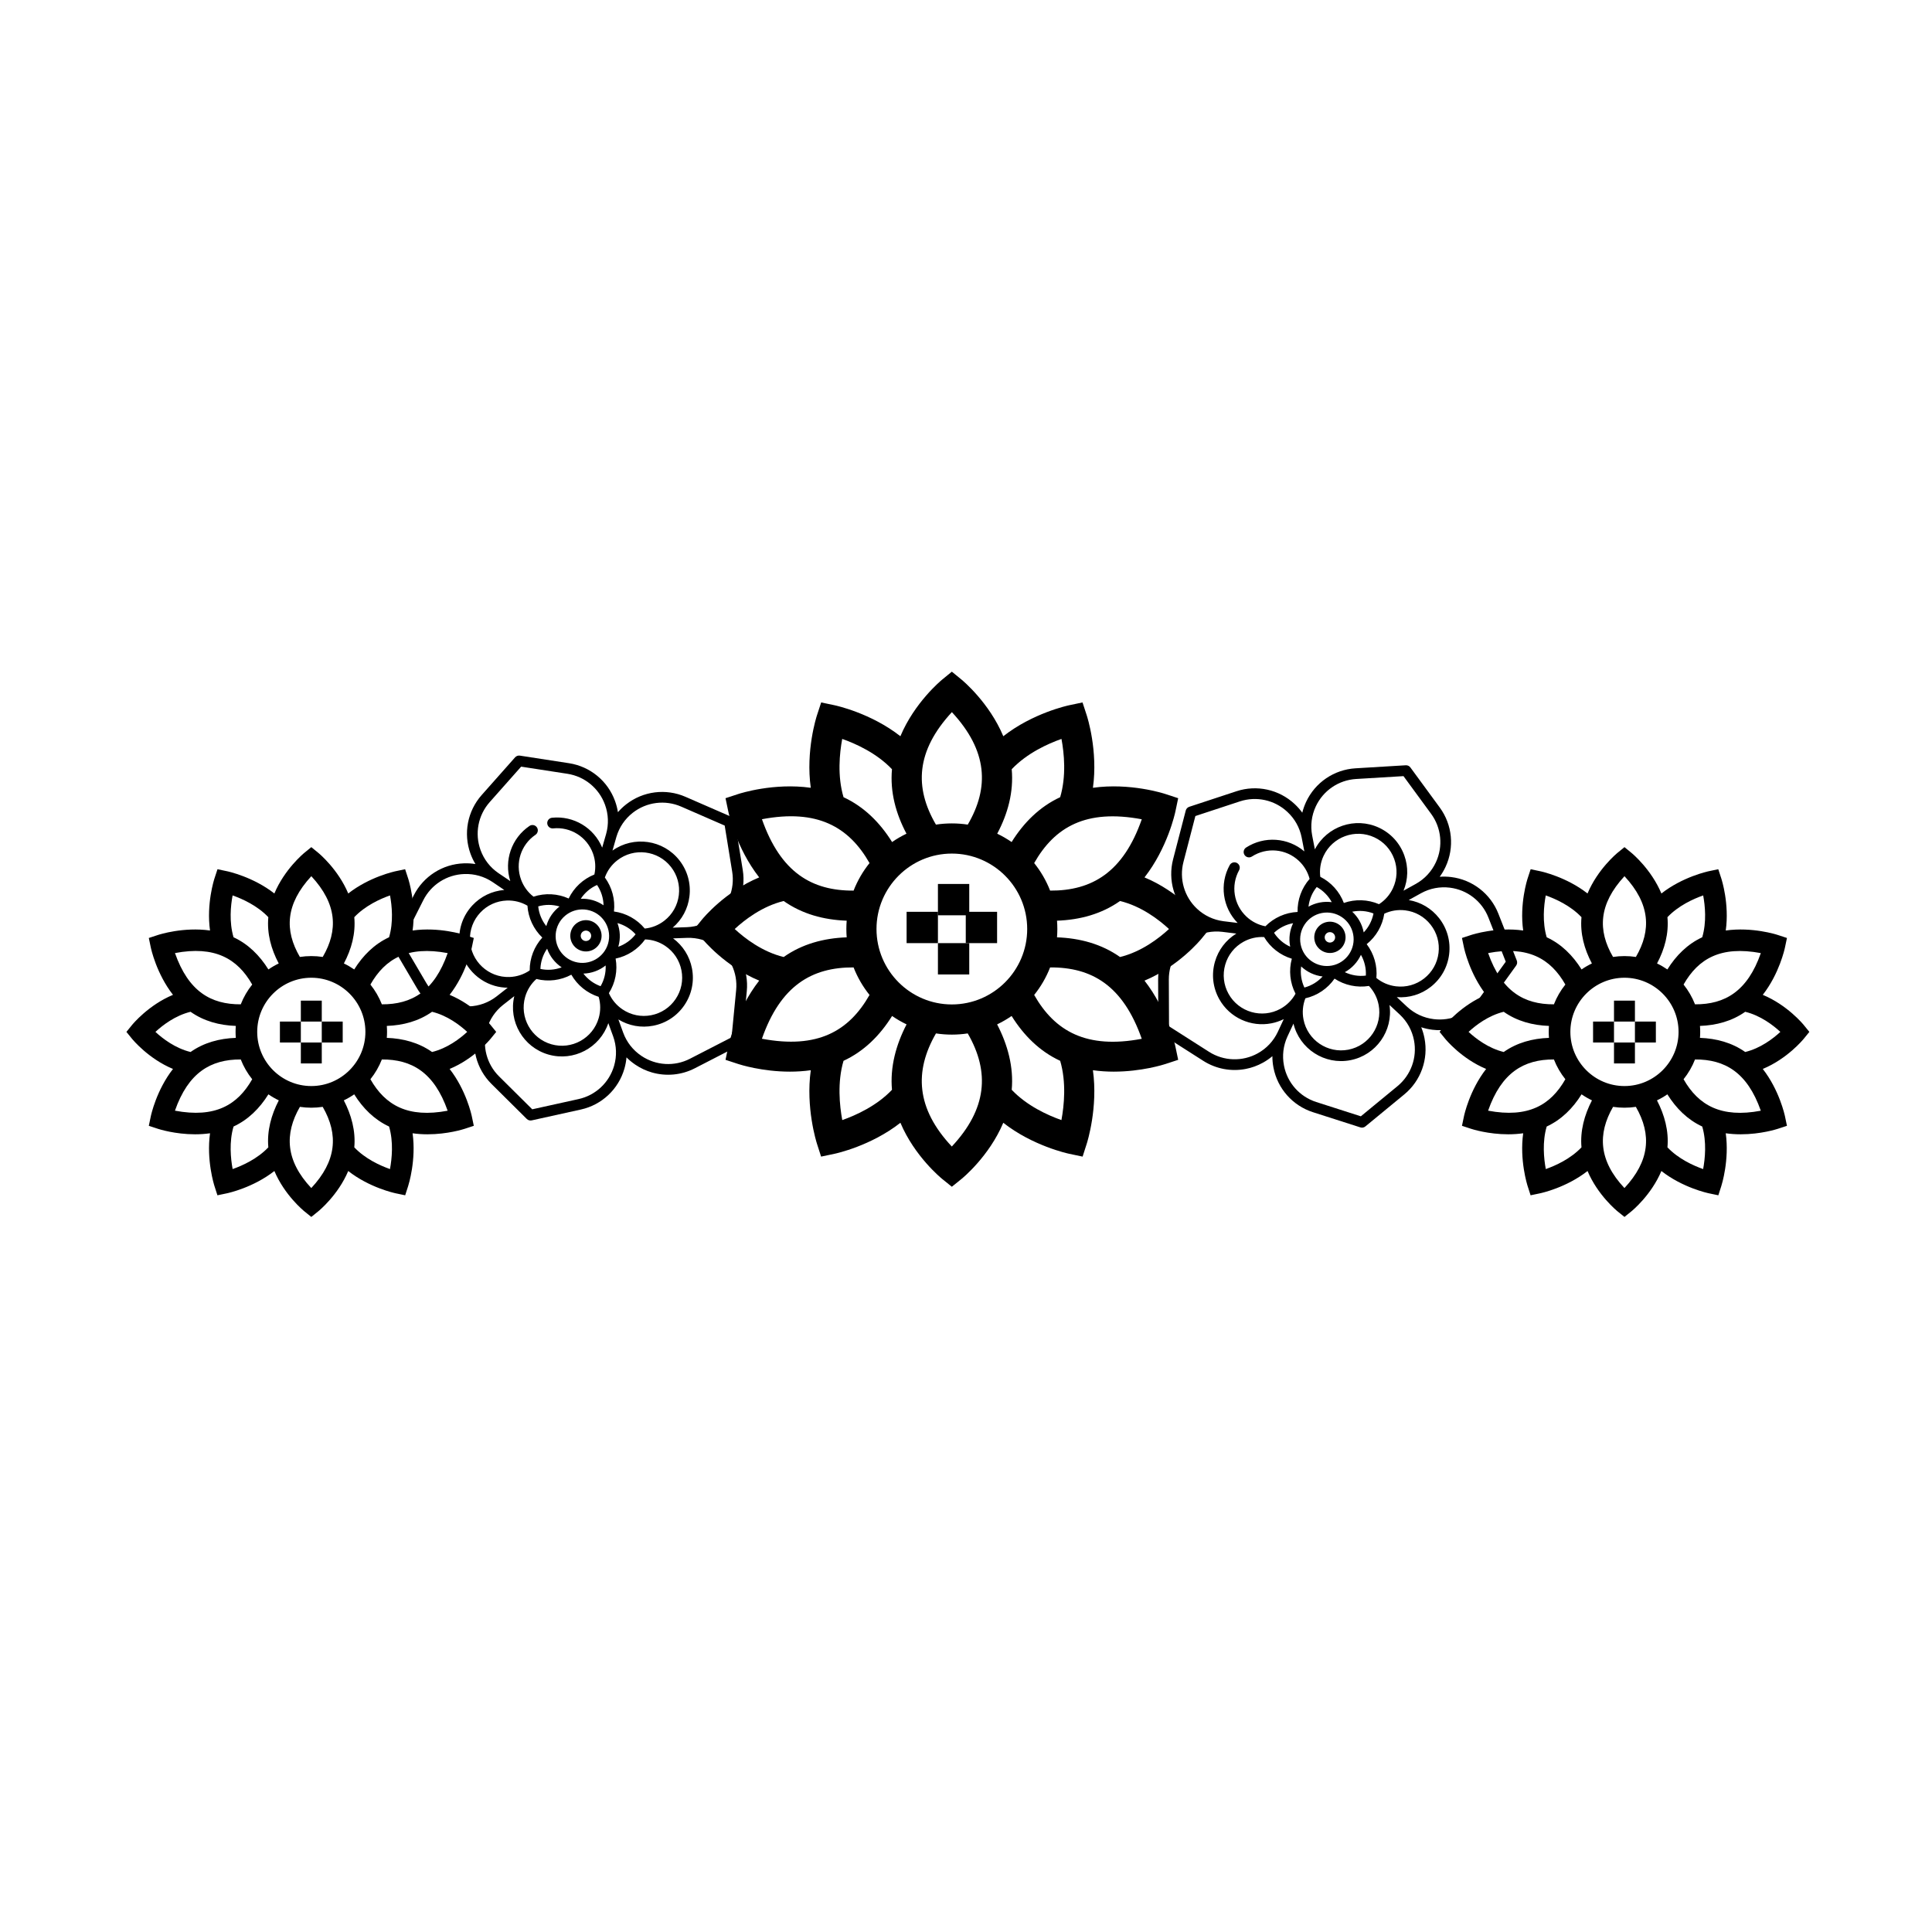 <?xml version="1.0" encoding="UTF-8"?>
<svg width="1024px" height="1024px" viewBox="0 0 1024 1024" version="1.1" xmlns="http://www.w3.org/2000/svg" xmlns:xlink="http://www.w3.org/1999/xlink">
    <title>Group 2</title>
    <g id="Page-1" stroke="none" stroke-width="1" fill="none" fill-rule="evenodd">
        <g id="Group-2">
            <rect id="Rectangle" fill="#FFFFFF" x="0" y="0" width="1024" height="1024"></rect>
            <g id="Group" transform="translate(67, 356)" fill="#000000" fill-rule="nonzero">
                <g id="sunflower-copy" transform="translate(696, 93)">
                    <path d="M171.31,78.285 C180.056,67.093 182.914,53.929 183.071,53.179 L184.125,48.147 L179.246,46.546 C178.519,46.306 165.726,42.211 151.685,44.185 C153.657,30.102 149.541,17.254 149.324,16.592 L147.724,11.708 L142.698,12.763 C142.016,12.907 128.792,15.772 117.58,24.566 C112.204,11.761 102.205,3.441 101.629,2.971 L98,0 L94.369,2.971 C93.795,3.441 83.794,11.761 78.418,24.566 C67.208,15.773 53.983,12.907 53.301,12.763 L48.275,11.708 L46.675,16.592 C46.458,17.254 42.343,30.102 44.315,44.185 C30.274,42.211 17.481,46.306 16.753,46.546 L11.873,48.147 L12.927,53.179 C13.084,53.93 15.942,67.093 24.69,78.285 C11.713,83.674 3.374,93.777 2.947,94.301 L0,97.925 L2.947,101.549 C3.374,102.073 11.715,112.176 24.69,117.565 C15.944,128.758 13.084,141.92 12.927,142.672 L11.875,147.703 L16.754,149.305 C17.34,149.498 25.785,152.203 36.403,152.203 C38.942,152.203 41.608,152.041 44.321,151.661 C42.338,165.832 46.447,178.932 46.664,179.606 L48.243,184.53 L53.301,183.469 C53.983,183.327 67.215,180.457 78.429,171.658 C83.814,184.414 93.823,192.629 94.399,193.094 L98,196 L101.599,193.094 C102.175,192.629 112.185,184.414 117.571,171.658 C128.785,180.457 142.017,183.327 142.699,183.469 L147.755,184.53 L149.336,179.606 C149.551,178.932 153.662,165.832 151.679,151.661 C154.392,152.041 157.058,152.203 159.597,152.203 C170.214,152.203 178.66,149.496 179.246,149.305 L184.125,147.703 L183.073,142.672 C182.916,141.92 180.056,128.758 171.31,117.565 C184.285,112.176 192.626,102.073 193.053,101.549 L196,97.925 L193.053,94.3 C192.626,93.776 184.285,83.673 171.31,78.285 Z M170.274,56.167 C163.232,76.315 151.331,83.405 135.393,83.312 C133.902,79.502 131.846,75.976 129.328,72.832 C137.125,59.116 149.022,52.18 170.274,56.167 Z M126.672,97.925 C126.672,113.751 113.81,126.627 98,126.627 C82.19,126.627 69.328,113.751 69.328,97.925 C69.328,82.098 82.19,69.221 98,69.221 C113.81,69.221 126.672,82.098 126.672,97.925 L126.672,97.925 Z M139.718,25.59 C140.731,31.015 141.609,39.685 139.221,47.767 C131.399,51.394 125.367,57.426 120.74,64.829 C119.007,63.633 117.178,62.569 115.265,61.653 C119.312,54.018 121.561,45.761 120.78,37.121 C126.582,31.006 134.52,27.424 139.718,25.59 L139.718,25.59 Z M98.012,15.395 C111.668,30.108 112.308,44.08 104.056,58.198 C102.081,57.897 100.059,57.741 98,57.741 C95.942,57.741 93.919,57.897 91.944,58.198 C83.68,44.061 84.356,30.18 98.012,15.395 Z M56.282,25.59 C61.483,27.424 69.419,31.006 75.218,37.121 C74.439,45.76 76.687,54.018 80.735,61.653 C78.82,62.569 76.992,63.633 75.26,64.829 C70.632,57.424 64.601,51.394 56.779,47.767 C54.391,39.684 55.269,31.012 56.282,25.59 Z M66.672,72.832 C64.154,75.976 62.098,79.502 60.607,83.312 C44.782,83.403 32.883,76.474 25.737,56.147 C46.711,52.173 58.796,58.978 66.672,72.832 Z M34.002,87.268 C41.045,92.232 49.271,94.446 57.983,94.758 C57.9,95.802 57.859,96.859 57.859,97.925 C57.859,98.991 57.9,100.046 57.983,101.091 C49.271,101.404 41.045,103.617 34.002,108.58 C25.87,106.6 19.202,101.465 15.374,97.925 C19.205,94.382 25.871,89.249 34.002,87.268 L34.002,87.268 Z M25.726,139.682 C32.768,119.535 44.668,112.445 60.607,112.537 C62.098,116.348 64.154,119.873 66.672,123.017 C58.874,136.736 46.977,143.669 25.726,139.682 Z M56.302,170.634 C55.276,165.106 54.374,156.238 56.78,148.08 C64.601,144.454 70.633,138.423 75.26,131.019 C77.004,132.223 78.844,133.293 80.77,134.212 C76.761,141.935 74.436,150.444 75.22,159.111 C69.425,165.218 61.5,168.801 56.302,170.634 L56.302,170.634 Z M97.987,180.692 C84.403,166.223 83.639,152.066 91.957,137.654 C93.928,137.953 95.947,138.109 98,138.109 C100.055,138.109 102.072,137.953 104.043,137.654 C112.592,152.465 111.279,166.465 97.987,180.692 L97.987,180.692 Z M139.698,170.634 C134.497,168.799 126.573,165.217 120.782,159.111 C121.565,150.442 119.239,141.935 115.23,134.214 C117.156,133.293 118.998,132.223 120.74,131.019 C125.367,138.423 131.399,144.454 139.221,148.082 C141.626,156.241 140.722,165.109 139.698,170.634 Z M129.328,123.017 C131.846,119.875 133.902,116.348 135.393,112.538 C151.218,112.445 163.117,119.375 170.263,139.702 C149.289,143.676 137.204,136.871 129.328,123.017 Z M161.998,108.58 C154.954,103.617 146.729,101.404 138.017,101.091 C138.098,100.046 138.141,98.989 138.141,97.924 C138.141,96.858 138.098,95.802 138.017,94.758 C146.729,94.446 154.955,92.232 161.998,87.268 C170.13,89.25 176.797,94.383 180.626,97.924 C176.795,101.468 170.129,106.6 161.998,108.58 L161.998,108.58 Z" id="Shape"></path>
                    <polygon id="Path" points="92.453 81.358 103.547 81.358 103.547 92.453 92.453 92.453"></polygon>
                    <polygon id="Path" points="92.453 103.547 103.547 103.547 103.547 114.642 92.453 114.642"></polygon>
                    <polygon id="Path" points="81.358 92.453 92.453 92.453 92.453 103.547 81.358 103.547"></polygon>
                    <polygon id="Path" points="103.547 92.453 114.642 92.453 114.642 103.547 103.547 103.547"></polygon>
                </g>
                <g id="sunflower-copy-2" transform="translate(0, 93)">
                    <path d="M171.31,78.285 C180.056,67.093 182.914,53.929 183.071,53.179 L184.125,48.147 L179.246,46.546 C178.519,46.306 165.726,42.211 151.685,44.185 C153.657,30.102 149.541,17.254 149.324,16.592 L147.724,11.708 L142.698,12.763 C142.016,12.907 128.792,15.772 117.58,24.566 C112.204,11.761 102.205,3.441 101.629,2.971 L98,0 L94.369,2.971 C93.795,3.441 83.794,11.761 78.418,24.566 C67.208,15.773 53.983,12.907 53.301,12.763 L48.275,11.708 L46.675,16.592 C46.458,17.254 42.343,30.102 44.315,44.185 C30.274,42.211 17.481,46.306 16.753,46.546 L11.873,48.147 L12.927,53.179 C13.084,53.93 15.942,67.093 24.69,78.285 C11.713,83.674 3.374,93.777 2.947,94.301 L0,97.925 L2.947,101.549 C3.374,102.073 11.715,112.176 24.69,117.565 C15.944,128.758 13.084,141.92 12.927,142.672 L11.875,147.703 L16.754,149.305 C17.34,149.498 25.785,152.203 36.403,152.203 C38.942,152.203 41.608,152.041 44.321,151.661 C42.338,165.832 46.447,178.932 46.664,179.606 L48.243,184.53 L53.301,183.469 C53.983,183.327 67.215,180.457 78.429,171.658 C83.814,184.414 93.823,192.629 94.399,193.094 L98,196 L101.599,193.094 C102.175,192.629 112.185,184.414 117.571,171.658 C128.785,180.457 142.017,183.327 142.699,183.469 L147.755,184.53 L149.336,179.606 C149.551,178.932 153.662,165.832 151.679,151.661 C154.392,152.041 157.058,152.203 159.597,152.203 C170.214,152.203 178.66,149.496 179.246,149.305 L184.125,147.703 L183.073,142.672 C182.916,141.92 180.056,128.758 171.31,117.565 C184.285,112.176 192.626,102.073 193.053,101.549 L196,97.925 L193.053,94.3 C192.626,93.776 184.285,83.673 171.31,78.285 Z M170.274,56.167 C163.232,76.315 151.331,83.405 135.393,83.312 C133.902,79.502 131.846,75.976 129.328,72.832 C137.125,59.116 149.022,52.18 170.274,56.167 Z M126.672,97.925 C126.672,113.751 113.81,126.627 98,126.627 C82.19,126.627 69.328,113.751 69.328,97.925 C69.328,82.098 82.19,69.221 98,69.221 C113.81,69.221 126.672,82.098 126.672,97.925 L126.672,97.925 Z M139.718,25.59 C140.731,31.015 141.609,39.685 139.221,47.767 C131.399,51.394 125.367,57.426 120.74,64.829 C119.007,63.633 117.178,62.569 115.265,61.653 C119.312,54.018 121.561,45.761 120.78,37.121 C126.582,31.006 134.52,27.424 139.718,25.59 L139.718,25.59 Z M98.012,15.395 C111.668,30.108 112.308,44.08 104.056,58.198 C102.081,57.897 100.059,57.741 98,57.741 C95.942,57.741 93.919,57.897 91.944,58.198 C83.68,44.061 84.356,30.18 98.012,15.395 Z M56.282,25.59 C61.483,27.424 69.419,31.006 75.218,37.121 C74.439,45.76 76.687,54.018 80.735,61.653 C78.82,62.569 76.992,63.633 75.26,64.829 C70.632,57.424 64.601,51.394 56.779,47.767 C54.391,39.684 55.269,31.012 56.282,25.59 Z M66.672,72.832 C64.154,75.976 62.098,79.502 60.607,83.312 C44.782,83.403 32.883,76.474 25.737,56.147 C46.711,52.173 58.796,58.978 66.672,72.832 Z M34.002,87.268 C41.045,92.232 49.271,94.446 57.983,94.758 C57.9,95.802 57.859,96.859 57.859,97.925 C57.859,98.991 57.9,100.046 57.983,101.091 C49.271,101.404 41.045,103.617 34.002,108.58 C25.87,106.6 19.202,101.465 15.374,97.925 C19.205,94.382 25.871,89.249 34.002,87.268 L34.002,87.268 Z M25.726,139.682 C32.768,119.535 44.668,112.445 60.607,112.537 C62.098,116.348 64.154,119.873 66.672,123.017 C58.874,136.736 46.977,143.669 25.726,139.682 Z M56.302,170.634 C55.276,165.106 54.374,156.238 56.78,148.08 C64.601,144.454 70.633,138.423 75.26,131.019 C77.004,132.223 78.844,133.293 80.77,134.212 C76.761,141.935 74.436,150.444 75.22,159.111 C69.425,165.218 61.5,168.801 56.302,170.634 L56.302,170.634 Z M97.987,180.692 C84.403,166.223 83.639,152.066 91.957,137.654 C93.928,137.953 95.947,138.109 98,138.109 C100.055,138.109 102.072,137.953 104.043,137.654 C112.592,152.465 111.279,166.465 97.987,180.692 L97.987,180.692 Z M139.698,170.634 C134.497,168.799 126.573,165.217 120.782,159.111 C121.565,150.442 119.239,141.935 115.23,134.214 C117.156,133.293 118.998,132.223 120.74,131.019 C125.367,138.423 131.399,144.454 139.221,148.082 C141.626,156.241 140.722,165.109 139.698,170.634 Z M129.328,123.017 C131.846,119.875 133.902,116.348 135.393,112.538 C151.218,112.445 163.117,119.375 170.263,139.702 C149.289,143.676 137.204,136.871 129.328,123.017 Z M161.998,108.58 C154.954,103.617 146.729,101.404 138.017,101.091 C138.098,100.046 138.141,98.989 138.141,97.924 C138.141,96.858 138.098,95.802 138.017,94.758 C146.729,94.446 154.955,92.232 161.998,87.268 C170.13,89.25 176.797,94.383 180.626,97.924 C176.795,101.468 170.129,106.6 161.998,108.58 L161.998,108.58 Z" id="Shape"></path>
                    <polygon id="Path" points="92.453 81.358 103.547 81.358 103.547 92.453 92.453 92.453"></polygon>
                    <polygon id="Path" points="92.453 103.547 103.547 103.547 103.547 114.642 92.453 114.642"></polygon>
                    <polygon id="Path" points="81.358 92.453 92.453 92.453 92.453 103.547 81.358 103.547"></polygon>
                    <polygon id="Path" points="103.547 92.453 114.642 92.453 114.642 103.547 103.547 103.547"></polygon>
                </g>
                <g id="sabi" transform="translate(637.654, 149.306) rotate(-11) translate(-637.654, -149.306) translate(540.881, 55.299)">
                    <path d="M193.498,116.662 L188.655,90.413 C186.593,79.238 178.598,70.114 167.789,66.602 C165.844,65.97 163.865,65.536 161.873,65.297 C163.344,63.933 164.721,62.376 165.923,60.722 C172.56,51.587 173.724,39.525 168.911,29.31 L157.673,5.461 C157.263,4.589 156.437,3.986 155.481,3.859 L129.017,0.353 C117.75,-1.14 106.601,3.644 99.921,12.838 C98.719,14.492 97.694,16.24 96.851,18.061 C96.008,16.239 94.982,14.49 93.779,12.834 L93.72,12.754 C87.082,3.619 75.999,-1.175 64.797,0.247 L38.639,3.563 C37.683,3.684 36.854,4.283 36.438,5.153 L24.925,29.236 C20.023,39.489 21.128,51.569 27.809,60.762 C29.011,62.416 30.357,63.932 31.828,65.296 C29.834,65.535 27.854,65.97 25.907,66.602 L25.813,66.633 C15.073,70.122 7.089,79.181 4.979,90.273 L0.05,116.172 C-0.13,117.119 0.183,118.092 0.882,118.756 L20.231,137.146 C26.075,142.7 33.726,145.664 41.54,145.664 C44.74,145.664 47.968,145.166 51.109,144.146 C53.054,143.514 54.911,142.702 56.664,141.725 C56.275,143.694 56.077,145.711 56.077,147.757 L56.077,147.858 C56.077,159.15 62.226,169.54 72.124,174.976 L95.236,187.666 C95.66,187.899 96.13,188.016 96.6,188.016 C97.065,188.016 97.529,187.901 97.951,187.673 L121.422,174.956 C131.415,169.542 137.622,159.12 137.622,147.756 C137.622,145.711 137.424,143.694 137.035,141.726 C138.788,142.704 140.646,143.516 142.591,144.148 L142.688,144.179 C145.824,145.198 149.048,145.695 152.247,145.695 C160.005,145.695 167.614,142.774 173.44,137.299 L192.652,119.242 C193.354,118.582 193.673,117.61 193.498,116.662 L193.498,116.662 Z M104.508,16.17 C109.965,8.662 119.071,4.754 128.272,5.974 L153.203,9.277 L163.781,31.727 C167.712,40.07 166.756,49.928 161.336,57.388 C158.21,61.69 153.866,64.883 148.823,66.556 C148.771,66.572 141.63,68.889 141.63,68.889 C145.212,63.47 146.621,57.003 145.598,50.546 C144.514,43.701 140.828,37.687 135.22,33.612 C123.963,25.435 108.281,27.646 99.688,38.414 C99.688,38.414 99.685,30.911 99.685,30.855 C99.72,25.545 101.384,20.47 104.508,16.17 L104.508,16.17 Z M117.061,92.981 C122.724,90.01 127.122,84.971 129.296,78.908 C132.997,77.968 136.85,78.091 140.523,79.283 C145.675,80.957 149.867,84.537 152.327,89.364 C154.786,94.19 155.219,99.686 153.545,104.837 C151.871,109.989 148.29,114.18 143.463,116.64 C138.636,119.098 133.14,119.531 127.988,117.857 C124.315,116.664 121.126,114.499 118.685,111.564 C120.492,105.38 119.897,98.716 117.061,92.981 L117.061,92.981 Z M75.02,111.564 C72.577,114.502 69.387,116.668 65.713,117.862 C55.079,121.318 43.613,115.477 40.157,104.842 C38.483,99.69 38.915,94.195 41.375,89.369 C43.834,84.542 48.026,80.962 53.178,79.288 C56.855,78.094 60.709,77.97 64.408,78.91 C66.583,84.972 70.98,90.01 76.643,92.981 C73.808,98.716 73.213,105.38 75.02,111.564 L75.02,111.564 Z M112.808,74.629 C116.629,74.584 120.427,75.638 123.699,77.693 C122.261,81.277 119.81,84.359 116.695,86.569 C116.696,86.518 116.699,86.467 116.699,86.415 C116.699,82.005 115.251,77.927 112.808,74.629 Z M113.445,109.25 C109.593,108.989 105.905,107.613 102.841,105.335 C106.973,104.024 110.52,101.393 112.993,97.942 C114.217,101.564 114.388,105.502 113.445,109.25 L113.445,109.25 Z M109.342,69.227 C108.265,62.92 104.829,57.179 99.732,53.238 C99.982,49.43 101.289,45.807 103.557,42.685 C110.131,33.639 122.839,31.626 131.887,38.199 C136.27,41.383 139.15,46.082 139.998,51.433 C140.845,56.783 139.558,62.143 136.374,66.525 C134.105,69.648 131.063,72.01 127.519,73.424 C122.194,69.795 115.673,68.302 109.342,69.227 L109.342,69.227 Z M111.028,86.415 C111.028,94.231 104.669,100.59 96.852,100.59 C89.035,100.59 82.676,94.231 82.676,86.415 C82.676,78.599 89.035,72.241 96.852,72.241 C104.669,72.241 111.028,78.599 111.028,86.415 Z M90.864,105.335 C87.8,107.613 84.111,108.99 80.26,109.25 C79.316,105.502 79.487,101.564 80.712,97.942 C83.184,101.394 86.732,104.024 90.864,105.335 Z M77.005,86.415 C77.005,86.467 77.008,86.518 77.009,86.569 C73.893,84.359 71.443,81.277 70.005,77.693 C73.278,75.638 77.075,74.584 80.897,74.629 C78.453,77.927 77.005,82.005 77.005,86.415 Z M79.686,114.948 C86.123,114.753 92.276,112.129 96.852,107.662 C101.429,112.129 107.579,114.752 114.017,114.946 C116.058,118.177 117.134,121.882 117.134,125.745 C117.134,136.928 108.036,146.025 96.852,146.025 C85.669,146.025 76.57,136.928 76.57,125.745 C76.57,121.882 77.645,118.178 79.686,114.948 L79.686,114.948 Z M96.852,58.19 C99.816,60.666 101.991,63.949 103.131,67.594 C101.156,66.934 99.046,66.571 96.852,66.571 C94.658,66.571 92.548,66.934 90.574,67.594 C91.713,63.949 93.888,60.665 96.852,58.19 Z M30.041,31.681 L40.887,8.994 L65.51,5.872 C74.661,4.712 83.711,8.626 89.133,16.088 L89.192,16.168 C92.317,20.469 93.981,25.544 94.015,30.855 C94.015,30.91 94.011,38.418 94.011,38.418 C86.895,29.495 74.767,26.236 64.095,30.511 C62.641,31.093 61.935,32.743 62.517,34.196 C63.099,35.65 64.749,36.356 66.203,35.774 C74.828,32.319 84.671,35.162 90.14,42.688 C92.409,45.811 93.716,49.436 93.966,53.245 C88.872,57.186 85.439,62.924 84.363,69.227 C78.028,68.302 71.502,69.797 66.177,73.431 C62.635,72.016 59.593,69.652 57.322,66.528 C51.852,58.999 52.191,48.757 58.149,41.622 C59.153,40.42 58.992,38.633 57.789,37.629 C56.588,36.626 54.799,36.787 53.796,37.989 C46.425,46.816 45.773,59.357 52.061,68.886 C52.061,68.886 44.929,66.571 44.877,66.555 C39.835,64.882 35.521,61.731 32.396,57.43 C26.94,49.921 26.038,40.055 30.041,31.681 L30.041,31.681 Z M49.357,138.754 C40.53,141.622 30.866,139.431 24.138,133.037 L5.91,115.712 L10.549,91.333 C12.274,82.273 18.794,74.875 27.567,72.025 L27.662,71.994 C32.719,70.351 38.062,70.337 43.125,71.947 C43.176,71.964 50.316,74.287 50.316,74.287 C44.232,76.566 39.291,80.969 36.323,86.794 C33.176,92.97 32.622,100.002 34.764,106.594 C38.324,117.548 48.522,124.528 59.464,124.526 C61.739,124.526 64.046,124.222 66.332,123.592 L61.987,129.571 C61.954,129.616 61.924,129.662 61.892,129.707 C58.742,133.983 54.413,137.111 49.357,138.754 L49.357,138.754 Z M118.721,169.971 L96.609,181.951 L74.854,170.005 C66.769,165.566 61.747,157.08 61.747,147.858 L61.747,147.756 C61.747,142.44 63.385,137.356 66.479,133.04 C66.512,132.995 70.93,126.921 70.93,126.921 C71.547,140.686 82.936,151.694 96.852,151.694 C110.766,151.694 122.154,140.689 122.775,126.927 C122.775,126.927 127.186,132.993 127.218,133.037 C130.314,137.354 131.951,142.439 131.951,147.755 C131.951,157.037 126.882,165.549 118.721,169.971 Z M169.556,133.167 C162.835,139.483 153.211,141.637 144.44,138.787 L144.343,138.756 C139.286,137.112 134.957,133.985 131.807,129.707 C131.775,129.663 127.364,123.586 127.364,123.586 C133.625,125.318 140.212,124.659 146.037,121.691 C152.213,118.545 156.795,113.181 158.937,106.589 C161.079,99.997 160.526,92.966 157.379,86.79 C154.411,80.967 149.472,76.564 143.391,74.284 C143.391,74.284 150.524,71.964 150.575,71.947 C155.637,70.338 160.979,70.352 166.037,71.995 C174.865,74.863 181.395,82.314 183.079,91.441 L187.641,116.17 L169.556,133.167 Z" id="Shape"></path>
                    <path d="M90.321,85.713 C90.321,90.287 94.042,94.008 98.616,94.008 C103.19,94.008 106.911,90.287 106.911,85.713 C106.911,81.139 103.19,77.418 98.616,77.418 C94.042,77.418 90.321,81.139 90.321,85.713 L90.321,85.713 Z M101.381,85.713 C101.381,87.238 100.141,88.478 98.616,88.478 C97.091,88.478 95.851,87.238 95.851,85.713 C95.851,84.188 97.091,82.948 98.616,82.948 C100.141,82.948 101.381,84.188 101.381,85.713 Z" id="Shape"></path>
                </g>
                <g id="sabi-copy" transform="translate(239.503, 147.463) rotate(16) translate(-239.503, -147.463) translate(142.73, 53.455)">
                    <path d="M193.498,116.662 L188.655,90.413 C186.593,79.238 178.598,70.114 167.789,66.602 C165.844,65.97 163.865,65.536 161.873,65.297 C163.344,63.933 164.721,62.376 165.923,60.722 C172.56,51.587 173.724,39.525 168.911,29.31 L157.673,5.461 C157.263,4.589 156.437,3.986 155.481,3.859 L129.017,0.353 C117.75,-1.14 106.601,3.644 99.921,12.838 C98.719,14.492 97.694,16.24 96.851,18.061 C96.008,16.239 94.982,14.49 93.779,12.834 L93.72,12.754 C87.082,3.619 75.999,-1.175 64.797,0.247 L38.639,3.563 C37.683,3.684 36.854,4.283 36.438,5.153 L24.925,29.236 C20.023,39.489 21.128,51.569 27.809,60.762 C29.011,62.416 30.357,63.932 31.828,65.296 C29.834,65.535 27.854,65.97 25.907,66.602 L25.813,66.633 C15.073,70.122 7.089,79.181 4.979,90.273 L0.05,116.172 C-0.13,117.119 0.183,118.092 0.882,118.756 L20.231,137.146 C26.075,142.7 33.726,145.664 41.54,145.664 C44.74,145.664 47.968,145.166 51.109,144.146 C53.054,143.514 54.911,142.702 56.664,141.725 C56.275,143.694 56.077,145.711 56.077,147.757 L56.077,147.858 C56.077,159.15 62.226,169.54 72.124,174.976 L95.236,187.666 C95.66,187.899 96.13,188.016 96.6,188.016 C97.065,188.016 97.529,187.901 97.951,187.673 L121.422,174.956 C131.415,169.542 137.622,159.12 137.622,147.756 C137.622,145.711 137.424,143.694 137.035,141.726 C138.788,142.704 140.646,143.516 142.591,144.148 L142.688,144.179 C145.824,145.198 149.048,145.695 152.247,145.695 C160.005,145.695 167.614,142.774 173.44,137.299 L192.652,119.242 C193.354,118.582 193.673,117.61 193.498,116.662 L193.498,116.662 Z M104.508,16.17 C109.965,8.662 119.071,4.754 128.272,5.974 L153.203,9.277 L163.781,31.727 C167.712,40.07 166.756,49.928 161.336,57.388 C158.21,61.69 153.866,64.883 148.823,66.556 C148.771,66.572 141.63,68.889 141.63,68.889 C145.212,63.47 146.621,57.003 145.598,50.546 C144.514,43.701 140.828,37.687 135.22,33.612 C123.963,25.435 108.281,27.646 99.688,38.414 C99.688,38.414 99.685,30.911 99.685,30.855 C99.72,25.545 101.384,20.47 104.508,16.17 L104.508,16.17 Z M117.061,92.981 C122.724,90.01 127.122,84.971 129.296,78.908 C132.997,77.968 136.85,78.091 140.523,79.283 C145.675,80.957 149.867,84.537 152.327,89.364 C154.786,94.19 155.219,99.686 153.545,104.837 C151.871,109.989 148.29,114.18 143.463,116.64 C138.636,119.098 133.14,119.531 127.988,117.857 C124.315,116.664 121.126,114.499 118.685,111.564 C120.492,105.38 119.897,98.716 117.061,92.981 L117.061,92.981 Z M75.02,111.564 C72.577,114.502 69.387,116.668 65.713,117.862 C55.079,121.318 43.613,115.477 40.157,104.842 C38.483,99.69 38.915,94.195 41.375,89.369 C43.834,84.542 48.026,80.962 53.178,79.288 C56.855,78.094 60.709,77.97 64.408,78.91 C66.583,84.972 70.98,90.01 76.643,92.981 C73.808,98.716 73.213,105.38 75.02,111.564 L75.02,111.564 Z M112.808,74.629 C116.629,74.584 120.427,75.638 123.699,77.693 C122.261,81.277 119.81,84.359 116.695,86.569 C116.696,86.518 116.699,86.467 116.699,86.415 C116.699,82.005 115.251,77.927 112.808,74.629 Z M113.445,109.25 C109.593,108.989 105.905,107.613 102.841,105.335 C106.973,104.024 110.52,101.393 112.993,97.942 C114.217,101.564 114.388,105.502 113.445,109.25 L113.445,109.25 Z M109.342,69.227 C108.265,62.92 104.829,57.179 99.732,53.238 C99.982,49.43 101.289,45.807 103.557,42.685 C110.131,33.639 122.839,31.626 131.887,38.199 C136.27,41.383 139.15,46.082 139.998,51.433 C140.845,56.783 139.558,62.143 136.374,66.525 C134.105,69.648 131.063,72.01 127.519,73.424 C122.194,69.795 115.673,68.302 109.342,69.227 L109.342,69.227 Z M111.028,86.415 C111.028,94.231 104.669,100.59 96.852,100.59 C89.035,100.59 82.676,94.231 82.676,86.415 C82.676,78.599 89.035,72.241 96.852,72.241 C104.669,72.241 111.028,78.599 111.028,86.415 Z M90.864,105.335 C87.8,107.613 84.111,108.99 80.26,109.25 C79.316,105.502 79.487,101.564 80.712,97.942 C83.184,101.394 86.732,104.024 90.864,105.335 Z M77.005,86.415 C77.005,86.467 77.008,86.518 77.009,86.569 C73.893,84.359 71.443,81.277 70.005,77.693 C73.278,75.638 77.075,74.584 80.897,74.629 C78.453,77.927 77.005,82.005 77.005,86.415 Z M79.686,114.948 C86.123,114.753 92.276,112.129 96.852,107.662 C101.429,112.129 107.579,114.752 114.017,114.946 C116.058,118.177 117.134,121.882 117.134,125.745 C117.134,136.928 108.036,146.025 96.852,146.025 C85.669,146.025 76.57,136.928 76.57,125.745 C76.57,121.882 77.645,118.178 79.686,114.948 L79.686,114.948 Z M96.852,58.19 C99.816,60.666 101.991,63.949 103.131,67.594 C101.156,66.934 99.046,66.571 96.852,66.571 C94.658,66.571 92.548,66.934 90.574,67.594 C91.713,63.949 93.888,60.665 96.852,58.19 Z M30.041,31.681 L40.887,8.994 L65.51,5.872 C74.661,4.712 83.711,8.626 89.133,16.088 L89.192,16.168 C92.317,20.469 93.981,25.544 94.015,30.855 C94.015,30.91 94.011,38.418 94.011,38.418 C86.895,29.495 74.767,26.236 64.095,30.511 C62.641,31.093 61.935,32.743 62.517,34.196 C63.099,35.65 64.749,36.356 66.203,35.774 C74.828,32.319 84.671,35.162 90.14,42.688 C92.409,45.811 93.716,49.436 93.966,53.245 C88.872,57.186 85.439,62.924 84.363,69.227 C78.028,68.302 71.502,69.797 66.177,73.431 C62.635,72.016 59.593,69.652 57.322,66.528 C51.852,58.999 52.191,48.757 58.149,41.622 C59.153,40.42 58.992,38.633 57.789,37.629 C56.588,36.626 54.799,36.787 53.796,37.989 C46.425,46.816 45.773,59.357 52.061,68.886 C52.061,68.886 44.929,66.571 44.877,66.555 C39.835,64.882 35.521,61.731 32.396,57.43 C26.94,49.921 26.038,40.055 30.041,31.681 L30.041,31.681 Z M49.357,138.754 C40.53,141.622 30.866,139.431 24.138,133.037 L5.91,115.712 L10.549,91.333 C12.274,82.273 18.794,74.875 27.567,72.025 L27.662,71.994 C32.719,70.351 38.062,70.337 43.125,71.947 C43.176,71.964 50.316,74.287 50.316,74.287 C44.232,76.566 39.291,80.969 36.323,86.794 C33.176,92.97 32.622,100.002 34.764,106.594 C38.324,117.548 48.522,124.528 59.464,124.526 C61.739,124.526 64.046,124.222 66.332,123.592 L61.987,129.571 C61.954,129.616 61.924,129.662 61.892,129.707 C58.742,133.983 54.413,137.111 49.357,138.754 L49.357,138.754 Z M118.721,169.971 L96.609,181.951 L74.854,170.005 C66.769,165.566 61.747,157.08 61.747,147.858 L61.747,147.756 C61.747,142.44 63.385,137.356 66.479,133.04 C66.512,132.995 70.93,126.921 70.93,126.921 C71.547,140.686 82.936,151.694 96.852,151.694 C110.766,151.694 122.154,140.689 122.775,126.927 C122.775,126.927 127.186,132.993 127.218,133.037 C130.314,137.354 131.951,142.439 131.951,147.755 C131.951,157.037 126.882,165.549 118.721,169.971 Z M169.556,133.167 C162.835,139.483 153.211,141.637 144.44,138.787 L144.343,138.756 C139.286,137.112 134.957,133.985 131.807,129.707 C131.775,129.663 127.364,123.586 127.364,123.586 C133.625,125.318 140.212,124.659 146.037,121.691 C152.213,118.545 156.795,113.181 158.937,106.589 C161.079,99.997 160.526,92.966 157.379,86.79 C154.411,80.967 149.472,76.564 143.391,74.284 C143.391,74.284 150.524,71.964 150.575,71.947 C155.637,70.338 160.979,70.352 166.037,71.995 C174.865,74.863 181.395,82.314 183.079,91.441 L187.641,116.17 L169.556,133.167 Z" id="Shape"></path>
                    <path d="M90.321,85.713 C90.321,90.287 94.042,94.008 98.616,94.008 C103.19,94.008 106.911,90.287 106.911,85.713 C106.911,81.139 103.19,77.418 98.616,77.418 C94.042,77.418 90.321,81.139 90.321,85.713 L90.321,85.713 Z M101.381,85.713 C101.381,87.238 100.141,88.478 98.616,88.478 C97.091,88.478 95.851,87.238 95.851,85.713 C95.851,84.188 97.091,82.948 98.616,82.948 C100.141,82.948 101.381,84.188 101.381,85.713 Z" id="Shape"></path>
                </g>
                <g id="sunflower" transform="translate(301, 0)">
                    <path d="M238.61,109.04 C250.793,93.451 254.773,75.115 254.992,74.07 L256.46,67.063 L249.664,64.832 C248.652,64.498 230.833,58.793 211.275,61.544 C214.023,41.928 208.289,24.032 207.987,23.11 L205.758,16.307 L198.758,17.777 C197.808,17.977 179.39,21.968 163.773,34.217 C156.285,16.382 142.357,4.793 141.555,4.139 L136.5,0 L131.443,4.139 C130.643,4.793 116.713,16.382 109.225,34.217 C93.61,21.97 75.19,17.977 74.24,17.777 L67.24,16.307 L65.011,23.11 C64.709,24.032 58.977,41.928 61.725,61.544 C42.167,58.793 24.348,64.498 23.334,64.832 L16.538,67.063 L18.006,74.07 C18.225,75.117 22.205,93.451 34.39,109.04 C16.315,116.546 4.699,130.618 4.105,131.348 L0,136.396 L4.105,141.444 C4.699,142.173 16.317,156.245 34.39,163.751 C22.207,179.341 18.225,197.674 18.006,198.721 L16.54,205.729 L23.336,207.96 C24.152,208.229 35.914,211.996 50.704,211.996 C54.241,211.996 57.955,211.771 61.733,211.242 C58.971,230.981 64.695,249.227 64.997,250.165 L67.196,257.025 L74.24,255.546 C75.19,255.348 93.621,251.351 109.24,239.095 C116.74,256.862 130.683,268.305 131.485,268.953 L136.5,273 L141.513,268.953 C142.315,268.305 156.258,256.862 163.76,239.095 C179.379,251.351 197.81,255.348 198.76,255.546 L205.802,257.025 L208.003,250.165 C208.303,249.227 214.029,230.981 211.267,211.242 C215.045,211.771 218.759,211.996 222.296,211.996 C237.084,211.996 248.848,208.227 249.664,207.96 L256.46,205.729 L254.994,198.721 C254.775,197.674 250.793,179.341 238.61,163.751 C256.683,156.245 268.301,142.173 268.895,141.444 L273,136.396 L268.895,131.346 C268.301,130.616 256.683,116.544 238.61,109.04 Z M237.167,78.232 C227.359,106.296 210.782,116.171 188.583,116.042 C186.507,110.735 183.643,105.823 180.135,101.445 C190.995,82.34 207.566,72.68 237.167,78.232 Z M176.436,136.396 C176.436,158.439 158.522,176.374 136.5,176.374 C114.478,176.374 96.564,158.439 96.564,136.396 C96.564,114.351 114.478,96.415 136.5,96.415 C158.522,96.415 176.436,114.351 176.436,136.396 L176.436,136.396 Z M194.607,35.643 C196.019,43.2 197.241,55.276 193.915,66.533 C183.02,71.585 174.618,79.986 168.174,90.298 C165.76,88.632 163.212,87.15 160.548,85.874 C166.184,75.24 169.317,63.739 168.23,51.704 C176.311,43.187 187.367,38.198 194.607,35.643 L194.607,35.643 Z M136.517,21.442 C155.537,41.936 156.428,61.398 144.935,81.061 C142.184,80.642 139.368,80.425 136.5,80.425 C133.634,80.425 130.816,80.642 128.065,81.061 C116.555,61.37 117.496,42.036 136.517,21.442 Z M78.393,35.643 C85.637,38.198 96.691,43.187 104.768,51.704 C103.683,63.737 106.814,75.24 112.452,85.874 C109.786,87.15 107.238,88.632 104.826,90.298 C98.38,79.983 89.98,71.585 79.085,66.533 C75.759,55.274 76.981,43.195 78.393,35.643 Z M92.865,101.445 C89.357,105.823 86.493,110.735 84.417,116.042 C62.374,116.169 45.801,106.517 35.847,78.205 C65.061,72.669 81.895,82.148 92.865,101.445 Z M47.359,121.552 C57.169,128.466 68.627,131.55 80.762,131.984 C80.647,133.439 80.589,134.911 80.589,136.396 C80.589,137.88 80.647,139.35 80.762,140.806 C68.627,141.241 57.169,144.323 47.359,151.237 C36.033,148.478 26.746,141.327 21.414,136.396 C26.75,131.461 36.035,124.311 47.359,121.552 L47.359,121.552 Z M35.833,194.557 C45.641,166.495 62.216,156.62 84.417,156.748 C86.493,162.056 89.357,166.966 92.865,171.345 C82.003,190.454 65.432,200.11 35.833,194.557 Z M78.42,237.669 C76.992,229.969 75.736,217.618 79.087,206.254 C89.98,201.204 98.382,192.804 104.826,182.491 C107.255,184.168 109.819,185.659 112.502,186.939 C106.918,197.695 103.679,209.547 104.77,221.619 C96.699,230.126 85.66,235.115 78.42,237.669 L78.42,237.669 Z M136.481,251.679 C117.561,231.525 116.497,211.807 128.083,191.732 C130.828,192.149 133.64,192.366 136.5,192.366 C139.362,192.366 142.172,192.149 144.917,191.732 C156.824,212.361 154.995,231.863 136.481,251.679 L136.481,251.679 Z M194.58,237.669 C187.336,235.113 176.299,230.124 168.232,221.619 C169.323,209.545 166.082,197.695 160.498,186.941 C163.181,185.659 165.747,184.168 168.174,182.491 C174.618,192.804 183.02,201.204 193.915,206.256 C197.264,217.622 196.006,229.974 194.58,237.669 Z M180.135,171.345 C183.643,166.968 186.507,162.056 188.583,156.75 C210.626,156.62 227.199,166.272 237.153,194.584 C207.939,200.12 191.105,190.642 180.135,171.345 Z M225.641,151.237 C215.829,144.323 204.373,141.241 192.238,140.806 C192.351,139.35 192.411,137.878 192.411,136.394 C192.411,134.909 192.351,133.439 192.238,131.984 C204.373,131.55 215.831,128.466 225.641,121.552 C236.967,124.313 246.252,131.463 251.586,136.394 C246.25,141.331 236.965,148.478 225.641,151.237 L225.641,151.237 Z" id="Shape"></path>
                    <polygon id="Path" points="129.122 112.52 145.723 112.52 145.723 129.122 129.122 129.122"></polygon>
                    <polygon id="Path" points="129.122 143.878 145.723 143.878 145.723 160.48 129.122 160.48"></polygon>
                    <polygon id="Path" points="112.52 127.277 129.122 127.277 129.122 143.878 112.52 143.878"></polygon>
                    <polygon id="Path" points="143.878 127.277 160.48 127.277 160.48 143.878 143.878 143.878"></polygon>
                </g>
            </g>
        </g>
    </g>
</svg>